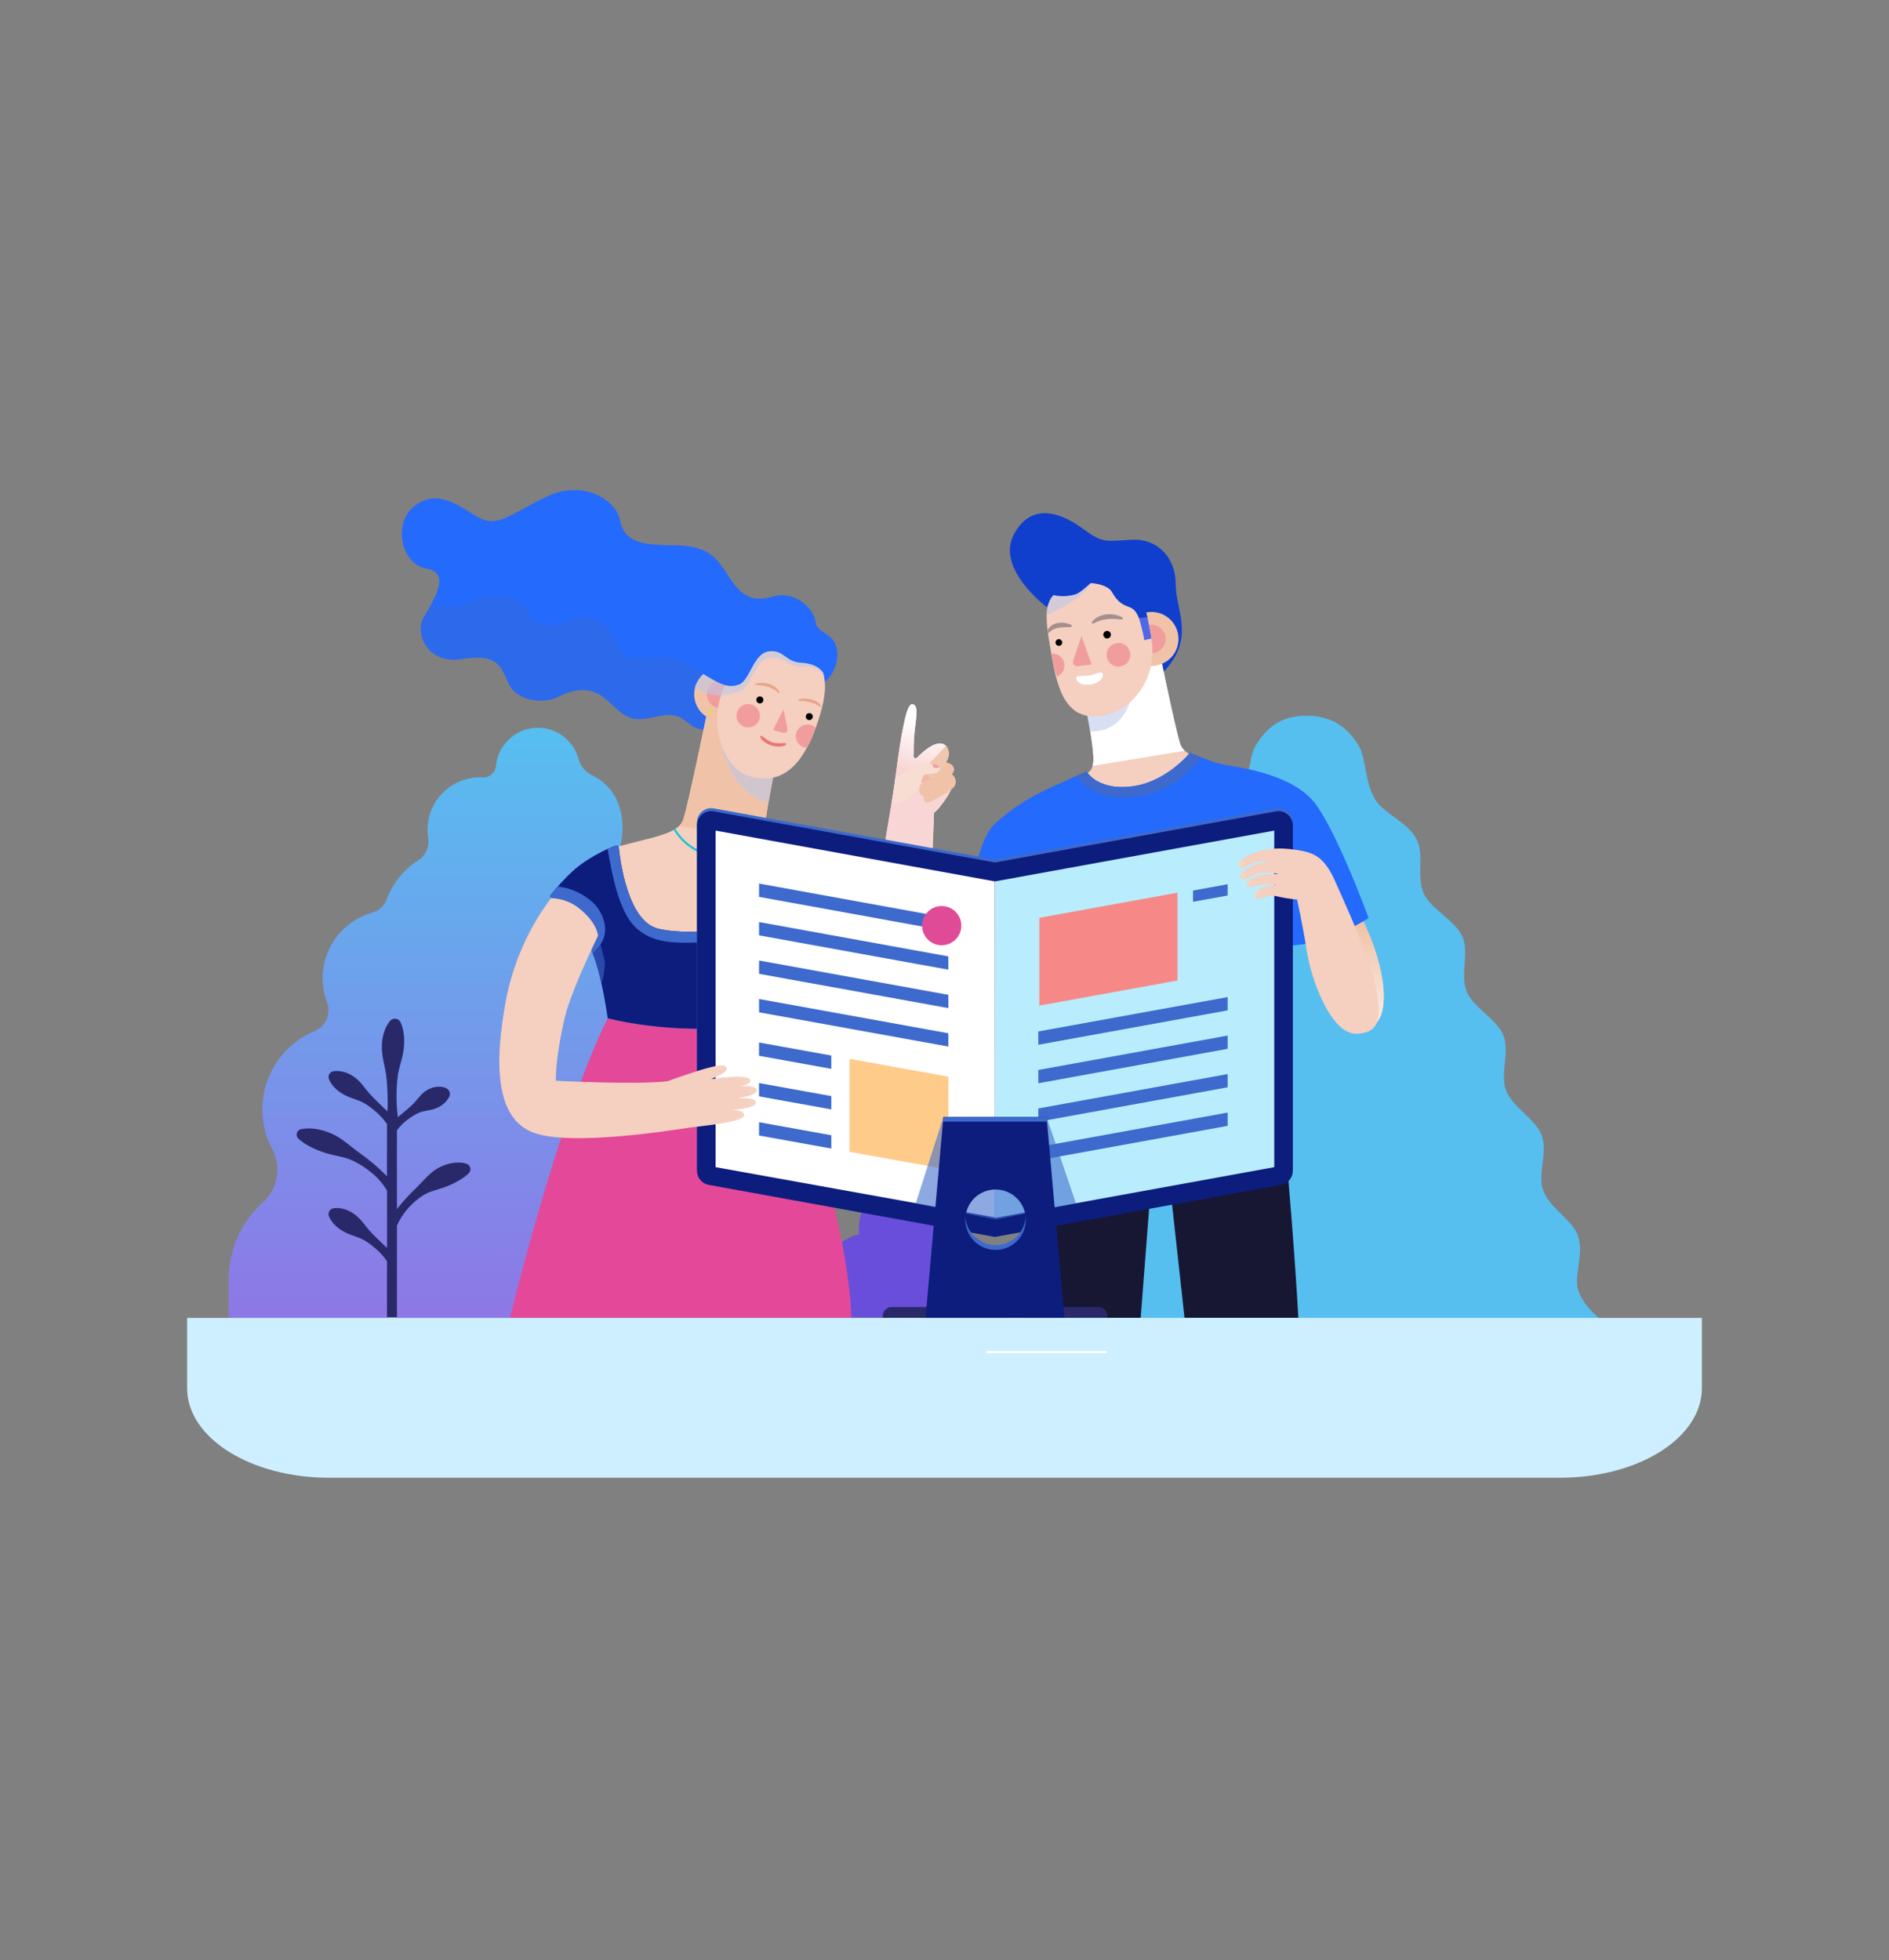 <svg width="212" height="220" viewBox="0 0 212 220" fill="none" xmlns="http://www.w3.org/2000/svg">
<rect x="0" y="0" width="212" height="220" fill="#808080" stroke="none"/>
<g clip-path="url(#clip0)">
<path d="M88.186 127.345C88.187 125.589 87.74 123.861 86.887 122.326C86.034 120.791 84.804 119.498 83.313 118.571C82.521 118.084 81.898 117.365 81.528 116.512C81.158 115.659 81.058 114.713 81.243 113.802C81.667 111.811 81.288 109.734 80.19 108.021C79.091 106.307 77.362 105.097 75.376 104.652C74.935 104.554 74.544 104.297 74.279 103.931C74.013 103.564 73.891 103.114 73.934 102.663C73.977 102.285 73.981 101.904 73.945 101.525C73.667 99.39 72.464 98.225 70.73 97.273C70.298 97.036 69.957 96.66 69.762 96.207C69.568 95.753 69.529 95.248 69.654 94.77C69.781 94.272 69.851 93.762 69.863 93.249C69.968 89.314 67.849 87.686 66.377 86.964C66.022 86.785 65.709 86.533 65.458 86.224C65.207 85.915 65.025 85.556 64.923 85.171C64.637 84.108 63.988 83.178 63.088 82.543C62.189 81.907 61.096 81.606 59.999 81.692C58.901 81.778 57.868 82.244 57.078 83.011C56.288 83.778 55.79 84.797 55.672 85.892C55.672 85.909 55.672 85.927 55.672 85.945C55.636 86.316 55.458 86.659 55.176 86.902C54.893 87.145 54.528 87.27 54.155 87.25C53.281 87.207 52.409 87.359 51.601 87.696C50.794 88.033 50.071 88.545 49.486 89.196C48.902 89.847 48.469 90.621 48.221 91.46C47.973 92.299 47.915 93.184 48.051 94.048C48.129 94.533 48.064 95.029 47.864 95.478C47.663 95.925 47.336 96.305 46.923 96.569C45.293 97.6 44.052 99.144 43.396 100.958C43.268 101.307 43.058 101.62 42.784 101.872C42.51 102.124 42.18 102.306 41.821 102.404C40.798 102.69 39.845 103.185 39.023 103.858C38.201 104.532 37.528 105.369 37.047 106.316C36.565 107.264 36.286 108.301 36.227 109.362C36.167 110.423 36.329 111.485 36.702 112.48C36.935 113.101 36.919 113.788 36.654 114.396C36.39 115.004 35.899 115.485 35.285 115.737C34.068 116.244 32.969 117 32.059 117.956C31.149 118.912 30.449 120.047 30.002 121.289C29.556 122.531 29.372 123.852 29.465 125.169C29.557 126.485 29.922 127.768 30.538 128.935C31.059 129.905 31.241 131.021 31.057 132.106C30.873 133.191 30.332 134.184 29.52 134.927C28.302 136.025 27.328 137.367 26.663 138.866C25.997 140.365 25.654 141.988 25.656 143.628V147.901H89.177V143.635C89.177 141.905 88.083 140.261 86.792 138.784C85.379 137.177 85.286 134.834 86.464 133.055C87.589 131.364 88.189 129.377 88.186 127.345Z" fill="url(#paint0_linear)"/>
<path d="M111.683 150.729C108.76 149.326 113.842 148.091 115.119 144.579C115.704 142.971 114.509 140.518 115.3 138.401C115.948 136.664 118.547 135.35 119.31 133.359C119.996 131.572 118.842 129.116 119.604 127.184C120.319 125.368 122.941 124.098 123.71 122.204C124.455 120.371 123.353 117.897 124.136 116.034C124.919 114.171 127.565 112.972 128.368 111.137C129.182 109.28 128.156 106.78 128.985 104.979C129.845 103.111 132.543 101.978 133.406 100.22C134.328 98.338 133.44 95.793 134.356 94.093C135.377 92.193 138.154 91.227 139.141 89.63C140.353 87.667 140.042 85.142 140.936 83.66C142.379 81.262 144.155 80.33 146.661 80.33C148.985 80.33 151.036 81.224 152.486 83.705C153.357 85.197 153.132 87.706 154.304 89.682C155.253 91.288 158.012 92.286 158.993 94.199C159.868 95.907 158.925 98.431 159.807 100.32C160.632 102.084 163.304 103.256 164.123 105.13C164.913 106.938 163.834 109.415 164.608 111.278C165.37 113.118 167.999 114.371 168.73 116.224C169.461 118.078 168.323 120.542 169.023 122.38C169.751 124.28 172.344 125.588 173.02 127.409C173.739 129.347 172.532 131.777 173.179 133.569C173.898 135.565 176.466 136.917 177.076 138.658C177.821 140.781 176.574 143.207 177.124 144.819C178.323 148.341 183.364 149.634 180.431 151.001C178.125 152.087 177.365 149.318 174.757 149.307C172.148 149.296 172.14 151.071 169.533 151.062C166.926 151.054 166.934 149.277 164.325 149.266C161.717 149.255 161.709 151.03 159.102 151.022C156.495 151.014 156.503 149.235 153.894 149.225C151.286 149.216 151.279 150.989 148.67 150.981C146.062 150.973 146.071 149.194 143.464 149.185C140.857 149.175 140.846 150.949 138.239 150.939C135.632 150.93 135.639 149.153 133.032 149.142C130.425 149.132 130.414 150.906 127.807 150.898C125.199 150.89 125.206 149.113 122.598 149.102C119.989 149.091 120.145 150.29 117.609 150.833C114.695 151.453 113.98 151.83 111.683 150.729Z" fill="#56BFF0"/>
<path d="M92.078 144.067C92.077 145.469 92.593 146.821 93.526 147.867H110.921C111.543 147.134 111.98 146.263 112.197 145.327C112.413 144.391 112.401 143.417 112.163 142.486C111.925 141.555 111.468 140.694 110.829 139.977C110.19 139.259 109.389 138.705 108.492 138.361C108.501 138.218 108.507 138.068 108.507 137.92C108.507 136.314 107.869 134.773 106.733 133.637C105.597 132.501 104.057 131.863 102.451 131.863C100.845 131.863 99.305 132.501 98.169 133.637C97.034 134.773 96.396 136.314 96.396 137.92C96.396 138.12 96.406 138.317 96.424 138.511C95.184 138.819 94.083 139.534 93.295 140.541C92.508 141.547 92.079 142.789 92.078 144.067Z" fill="#694EDB"/>
<path d="M142.936 114.692C142.936 114.692 144.934 133.8 145.711 147.908H132.94L130.164 122.691L129.942 123.025L128.017 147.908H115.284L113.839 123.135L142.936 114.692Z" fill="#171733"/>
<path d="M150.292 103.391L152.623 102.64C152.623 102.64 154.512 106.032 155.122 109.805C155.732 113.577 154.678 114.999 153.707 115.387C152.736 115.775 150.292 103.391 150.292 103.391Z" fill="#F0C3A8"/>
<path style="mix-blend-mode:multiply" opacity="0.72" d="M150.292 103.391L152.623 102.64C152.623 102.64 154.512 106.032 155.122 109.805C155.732 113.577 154.678 114.999 153.707 115.387C152.736 115.775 150.292 103.391 150.292 103.391Z" fill="url(#paint1_linear)"/>
<path d="M121.325 66.384C118.582 66.727 117.497 68.148 117.497 68.148C117.497 68.148 111.728 63.868 113.784 59.984C115.841 56.099 119.383 57.756 121.553 59.355C123.723 60.955 123.995 60.746 126.96 60.577C129.925 60.407 131.949 62.575 131.949 65.597C131.949 68.619 134.349 71.806 130.236 75.749C125.401 80.389 121.325 66.384 121.325 66.384Z" fill="#103FCD"/>
<path d="M132.117 92.703C131.565 93.556 130.909 94.43 130.04 95.027C128.656 95.26 127.297 95.547 125.999 95.742C124.727 95.506 123.61 94.928 122.472 94.145C120.431 92.731 118.749 90.871 117.111 88.971C121.459 86.654 122.537 87.343 122.703 85.457C122.883 83.374 120.551 72.855 120.551 72.855L129.775 71.429C129.775 71.429 131.89 81.841 132.469 83.54C132.821 84.565 134.2 85.088 136.132 85.575C135.048 88.059 133.598 90.407 132.117 92.703Z" fill="#F5CFBF"/>
<path style="mix-blend-mode:multiply" d="M122.618 85.96C122.66 85.793 122.689 85.623 122.702 85.451C122.882 83.369 120.551 72.85 120.551 72.85L129.775 71.424C129.775 71.424 131.889 81.835 132.469 83.534C132.569 83.812 132.738 84.061 132.96 84.256L122.618 85.96Z" fill="url(#paint2_linear)"/>
<g style="mix-blend-mode:multiply" opacity="0.58">
<path d="M123.402 82.016C123.053 82.078 122.698 82.111 122.343 82.113C121.665 78.508 120.973 75.147 120.973 75.147L127.213 74.159C127.62 78.116 126.344 81.53 123.402 82.016Z" fill="#BBC8EB"/>
</g>
<path d="M126.243 72.201C126.34 72.792 126.61 73.341 127.02 73.779C127.429 74.217 127.959 74.523 128.542 74.659C129.126 74.796 129.736 74.756 130.297 74.545C130.858 74.334 131.344 73.961 131.693 73.474C132.042 72.987 132.239 72.408 132.259 71.809C132.278 71.21 132.12 70.618 131.804 70.109C131.488 69.6 131.028 69.197 130.482 68.949C129.936 68.702 129.33 68.622 128.738 68.719C127.946 68.85 127.238 69.29 126.77 69.943C126.302 70.596 126.112 71.408 126.243 72.201Z" fill="#F0C3A8"/>
<path d="M127.656 71.968C127.707 72.279 127.85 72.569 128.065 72.8C128.281 73.03 128.56 73.192 128.868 73.264C129.175 73.336 129.497 73.315 129.793 73.204C130.089 73.093 130.345 72.897 130.529 72.64C130.713 72.383 130.817 72.078 130.827 71.762C130.838 71.446 130.754 71.134 130.588 70.866C130.421 70.598 130.179 70.385 129.891 70.254C129.603 70.124 129.284 70.082 128.972 70.133C128.554 70.202 128.181 70.434 127.934 70.778C127.688 71.122 127.588 71.55 127.656 71.968Z" fill="#F29D9D"/>
<path d="M118.013 73.502C118.706 77.709 119.8 81.019 123.834 80.307C127.388 79.585 129.915 75.867 129.222 71.656C128.529 67.444 126.32 64.163 121.78 64.959C116.323 65.923 117.319 69.296 118.013 73.502Z" fill="#F5CFBF"/>
<path d="M124.25 71.658C124.486 71.658 124.677 71.467 124.677 71.231C124.677 70.995 124.486 70.803 124.25 70.803C124.014 70.803 123.823 70.995 123.823 71.231C123.823 71.467 124.014 71.658 124.25 71.658Z" fill="black"/>
<path d="M118.466 72.171C118.478 72.245 118.512 72.313 118.563 72.367C118.614 72.421 118.679 72.459 118.752 72.475C118.824 72.492 118.9 72.487 118.969 72.461C119.039 72.435 119.099 72.388 119.142 72.328C119.185 72.267 119.21 72.195 119.212 72.121C119.214 72.047 119.195 71.974 119.155 71.91C119.116 71.847 119.059 71.797 118.991 71.767C118.924 71.736 118.848 71.726 118.775 71.738C118.726 71.746 118.68 71.764 118.638 71.79C118.596 71.816 118.559 71.85 118.53 71.89C118.502 71.931 118.481 71.976 118.47 72.024C118.459 72.073 118.458 72.123 118.466 72.171Z" fill="black"/>
<path d="M119.445 74.475C119.495 74.775 119.44 75.083 119.29 75.348C119.139 75.612 118.903 75.817 118.619 75.927C118.347 75.14 118.144 74.33 118.013 73.508C118.005 73.463 117.998 73.418 117.991 73.372C118.329 73.334 118.668 73.428 118.938 73.633C119.209 73.838 119.39 74.14 119.445 74.475Z" fill="#F29D9D"/>
<path d="M124.214 73.7C124.257 73.959 124.375 74.2 124.555 74.391C124.734 74.583 124.966 74.717 125.222 74.777C125.477 74.836 125.745 74.819 125.99 74.726C126.236 74.634 126.449 74.471 126.601 74.258C126.754 74.044 126.841 73.79 126.849 73.528C126.858 73.266 126.789 73.007 126.65 72.784C126.512 72.561 126.31 72.384 126.071 72.276C125.832 72.167 125.567 72.132 125.308 72.175C125.136 72.203 124.971 72.265 124.823 72.357C124.675 72.449 124.547 72.569 124.445 72.711C124.344 72.853 124.271 73.013 124.231 73.183C124.192 73.352 124.186 73.528 124.214 73.7Z" fill="#F29D9D"/>
<path d="M121.376 71.388L120.436 74.166C120.411 74.241 120.405 74.322 120.42 74.4C120.434 74.478 120.468 74.551 120.519 74.612C120.569 74.674 120.634 74.721 120.708 74.75C120.782 74.78 120.862 74.789 120.941 74.779L122.508 74.572L121.376 71.388Z" fill="#F29D9D"/>
<path d="M128.793 69.318L129.221 71.661L128.407 71.843C128.366 71.255 127.975 69.862 127.84 69.401L128.793 69.318Z" fill="#5068E8"/>
<path d="M125.897 69.526C125.752 69.526 125.613 69.502 125.474 69.488L125.265 69.475C125.196 69.475 125.13 69.46 125.061 69.462C124.925 69.462 124.789 69.453 124.654 69.462C124.518 69.472 124.382 69.477 124.247 69.487C123.984 69.518 123.724 69.572 123.471 69.65C123.216 69.73 122.97 69.837 122.737 69.967L122.721 69.977C122.696 69.99 122.667 69.995 122.64 69.99C122.612 69.986 122.587 69.972 122.568 69.951C122.549 69.93 122.538 69.903 122.536 69.875C122.534 69.847 122.542 69.819 122.558 69.796C122.749 69.542 123 69.34 123.289 69.207C123.571 69.071 123.875 68.984 124.187 68.949C124.342 68.934 124.497 68.93 124.652 68.937C124.806 68.943 124.959 68.961 125.109 68.992C125.258 69.022 125.406 69.061 125.55 69.108C125.689 69.162 125.825 69.223 125.957 69.291C125.972 69.299 125.985 69.309 125.996 69.321C126.007 69.334 126.015 69.348 126.02 69.364C126.025 69.38 126.027 69.396 126.025 69.413C126.024 69.429 126.019 69.445 126.011 69.46C126.001 69.481 125.985 69.499 125.964 69.511C125.944 69.523 125.92 69.529 125.896 69.527L125.897 69.526Z" fill="#A48F90"/>
<path d="M120.158 70.372C120.038 70.384 119.924 70.383 119.809 70.384C119.694 70.386 119.584 70.394 119.473 70.392L119.147 70.411C119.043 70.428 118.933 70.429 118.832 70.452C118.633 70.481 118.438 70.537 118.253 70.619C118.164 70.66 118.078 70.71 117.998 70.767C117.918 70.824 117.844 70.889 117.777 70.961L117.749 70.988C117.73 71.006 117.706 71.018 117.681 71.022C117.655 71.026 117.629 71.022 117.606 71.01C117.583 70.998 117.564 70.978 117.553 70.955C117.541 70.931 117.538 70.905 117.542 70.879C117.57 70.74 117.628 70.609 117.713 70.496C117.755 70.441 117.8 70.389 117.849 70.34C117.899 70.293 117.953 70.25 118.008 70.204C118.227 70.049 118.48 69.949 118.746 69.913C118.872 69.892 119 69.882 119.128 69.881C119.254 69.881 119.38 69.894 119.504 69.912C119.626 69.932 119.746 69.959 119.865 69.992C119.982 70.031 120.097 70.076 120.209 70.128C120.239 70.144 120.261 70.169 120.273 70.201C120.284 70.232 120.284 70.266 120.272 70.297C120.262 70.317 120.247 70.334 120.229 70.347C120.211 70.36 120.19 70.368 120.169 70.371L120.158 70.372Z" fill="#A48F90"/>
<path d="M108.897 107.194C108.897 107.194 108.37 95.409 111.757 92.355C115.144 89.3 118.56 88.148 119.337 87.755C120.114 87.361 121.947 86.588 121.947 86.588C121.947 86.588 123.168 88.759 127.055 88.254C130.943 87.749 133.551 84.478 133.551 84.478C133.551 84.478 135.772 85.478 137.326 85.811C138.881 86.143 145.267 86.76 147.821 90.477C150.376 94.193 153.596 103.028 153.596 103.028C153.596 103.028 151.652 104.362 148.098 105.639C144.544 106.916 108.897 107.194 108.897 107.194Z" fill="#246AFC"/>
<path d="M123.767 75.682C123.849 76.175 123.25 76.688 122.428 76.826C121.606 76.963 120.872 76.674 120.789 76.18C120.707 75.686 121.446 75.942 122.268 75.804C123.09 75.665 123.683 75.188 123.767 75.682Z" fill="white"/>
<path d="M126.833 89.477C128.791 89.295 131.995 88.684 134.806 84.999C134.082 84.717 133.551 84.478 133.551 84.478C133.551 84.478 130.941 87.755 127.055 88.254C123.169 88.754 121.947 86.588 121.947 86.588C121.947 86.588 121.429 86.808 120.826 87.072C122.344 89.322 124.925 89.649 126.833 89.477Z" fill="#3D6ACC"/>
<g style="mix-blend-mode:multiply" opacity="0.58">
<path d="M122.41 65.45L121.315 65.057C117.432 66.26 117.487 68.148 117.487 69.019C117.489 69.024 121.501 67.396 122.41 65.45Z" fill="#BBC8EB"/>
</g>
<path d="M127.265 63.412L119.096 63.127L116.812 66.384L117.49 68.148C117.645 67.839 117.706 67.32 118.239 66.791C119.07 66.975 119.934 66.94 120.746 66.688C121.153 66.552 121.953 65.848 122.401 65.441C123.464 65.501 124.46 65.859 124.783 66.431C126.116 68.794 127.077 67.381 127.828 69.396L128.787 69.308L127.265 63.412Z" fill="#103FCD"/>
<path d="M92.308 76.707C93.863 75.757 94.399 73.263 93.604 72.004C93.01 71.065 91.626 70.798 91.531 69.856C91.345 68.042 88.939 66.303 86.83 66.931C84.117 67.745 83.068 66.569 81.888 64.858C80.618 63.019 79.944 61.194 75.557 61.194C71.171 61.194 70.005 60.476 69.562 58.305C69.118 56.134 65.507 53.807 61.454 55.694C57.401 57.582 55.902 59.358 53.626 58.027C51.35 56.696 49.128 54.861 46.572 56.75C44.017 58.639 45.018 63.359 47.85 63.806C50.682 64.252 48.683 67.36 47.572 69.248C46.461 71.137 48.016 74.581 51.792 73.969C55.568 73.357 56.179 74.525 57.012 76.58C57.844 78.634 60.898 79.079 62.564 78.246C64.23 77.413 66.173 76.858 68.06 78.524C69.947 80.19 70.502 81.135 73.169 80.524C75.835 79.914 76.26 80.375 77.537 81.375C78.813 82.375 81.831 81.801 81.831 81.801L92.308 76.707Z" fill="#246AFC"/>
<g style="mix-blend-mode:multiply" opacity="0.36">
<path d="M85.861 79.369L86.424 77.225L78.945 75.673C75.244 73.231 74.282 73.673 71.542 73.896C68.802 74.118 69.692 71.081 67.101 69.674C64.51 68.267 63.547 70.636 61.029 70.118C58.512 69.6 59.697 67.231 56.44 66.861C53.364 66.511 52.596 68.735 48.343 67.924C48.083 68.396 47.809 68.851 47.574 69.25C46.463 71.138 48.018 74.582 51.794 73.97C55.571 73.358 56.181 74.527 57.014 76.581C57.847 78.635 60.9 79.08 62.566 78.247C64.232 77.414 66.176 76.859 68.062 78.525C69.949 80.192 70.504 81.136 73.171 80.525C75.838 79.915 76.188 80.228 77.466 81.228C78.743 82.228 81.611 82.042 81.611 82.042L85.861 79.369Z" fill="#3D6ACC"/>
</g>
<path d="M85.799 93.825C85.654 91.768 88.067 80.907 88.067 80.907L79.448 79.55C79.448 79.55 77.24 90.304 76.677 91.984C76.114 93.663 72.933 93.992 69.128 95.077C68.566 95.245 68.027 95.478 67.521 95.773C67.834 97.13 68.421 98.445 69.03 99.688C69.698 101.045 70.425 102.387 71.08 103.759C74.49 106.14 78.02 105.448 81.671 105.992C82.902 106.174 86.304 104.407 87.368 104.658C89.205 102.32 89.92 100.082 91.454 97.533C87.025 94.942 85.933 95.756 85.799 93.825Z" fill="#F5CFBF"/>
<path style="mix-blend-mode:multiply" d="M85.87 94.327C85.833 94.162 85.809 93.994 85.799 93.825C85.654 91.768 88.067 80.907 88.067 80.907L79.448 79.55C79.448 79.55 77.24 90.304 76.677 91.984C76.582 92.257 76.421 92.502 76.209 92.699L85.87 94.327Z" fill="url(#paint3_linear)"/>
<g style="mix-blend-mode:multiply" opacity="0.58">
<path d="M80.833 83.113C81.087 84.71 82.446 89.219 86.259 90.062C86.604 88.151 87 86.127 87.333 84.458L80.833 83.113Z" fill="#BBC8EB"/>
</g>
<path d="M81.776 80.785C83.359 80.303 84.251 78.63 83.77 77.047C83.289 75.464 81.615 74.571 80.033 75.052C78.45 75.534 77.558 77.208 78.039 78.791C78.521 80.374 80.194 81.267 81.776 80.785Z" fill="#F0C3A8"/>
<path d="M82.031 79.028C82.643 78.406 82.635 77.406 82.014 76.794C81.393 76.182 80.393 76.19 79.781 76.811C79.169 77.433 79.177 78.433 79.798 79.045C80.419 79.657 81.419 79.649 82.031 79.028Z" fill="#F29D9D"/>
<path d="M91.536 81.716C90.091 85.683 87.765 88.451 83.758 86.964C81.462 86.112 79.535 81.839 80.978 77.873C82.421 73.907 84.128 71.259 88.939 72.635C93.604 73.966 92.975 77.748 91.536 81.716Z" fill="#F5CFBF"/>
<path d="M85.65 78.684C85.624 78.758 85.576 78.822 85.513 78.869C85.449 78.915 85.374 78.942 85.296 78.945C85.217 78.949 85.14 78.929 85.073 78.888C85.006 78.848 84.952 78.788 84.919 78.718C84.886 78.647 84.874 78.567 84.886 78.49C84.898 78.412 84.933 78.34 84.985 78.282C85.038 78.224 85.107 78.183 85.183 78.165C85.259 78.146 85.339 78.15 85.413 78.177C85.512 78.213 85.592 78.286 85.637 78.382C85.681 78.477 85.686 78.586 85.65 78.684Z" fill="black"/>
<path d="M91.193 80.559C91.166 80.631 91.119 80.695 91.056 80.74C90.994 80.786 90.919 80.812 90.842 80.816C90.764 80.819 90.688 80.799 90.621 80.759C90.555 80.719 90.502 80.66 90.47 80.59C90.437 80.519 90.426 80.441 90.438 80.364C90.449 80.288 90.483 80.216 90.536 80.159C90.588 80.102 90.656 80.062 90.731 80.043C90.807 80.025 90.886 80.029 90.959 80.055C91.056 80.091 91.136 80.164 91.18 80.258C91.224 80.353 91.228 80.461 91.193 80.559Z" fill="black"/>
<path d="M91.537 81.683C91.394 81.544 91.223 81.44 91.034 81.377C90.846 81.315 90.645 81.296 90.448 81.323C90.252 81.349 90.063 81.419 89.898 81.529C89.732 81.639 89.594 81.785 89.493 81.956C89.391 82.127 89.331 82.319 89.314 82.516C89.298 82.715 89.327 82.914 89.399 83.099C89.471 83.284 89.584 83.45 89.73 83.585C89.876 83.72 90.05 83.821 90.24 83.879C90.343 83.91 90.449 83.928 90.556 83.933C90.967 83.234 91.294 82.488 91.529 81.712L91.537 81.683Z" fill="#F29D9D"/>
<path d="M85.278 80.345C85.287 79.621 84.708 79.026 83.984 79.016C83.259 79.007 82.664 79.587 82.655 80.311C82.646 81.036 83.225 81.631 83.95 81.641C84.674 81.65 85.269 81.07 85.278 80.345Z" fill="#F29D9D"/>
<path d="M87.938 79.615L88.371 81.831C88.382 81.891 88.379 81.953 88.359 82.012C88.34 82.07 88.307 82.122 88.262 82.164C88.217 82.206 88.162 82.235 88.103 82.25C88.043 82.264 87.981 82.264 87.922 82.248L86.749 81.927L87.938 79.615Z" fill="#F29D9D"/>
<path d="M88.228 83.525C88.179 83.719 87.398 83.915 86.6 83.67C85.802 83.424 85.275 82.871 85.332 82.633C85.401 82.351 85.911 83.082 86.711 83.328C87.512 83.573 88.305 83.231 88.228 83.525Z" fill="#EB7373"/>
<path d="M79.973 79.88C79.955 79.926 79.924 79.967 79.884 79.996C79.844 80.025 79.796 80.042 79.746 80.044C79.696 80.046 79.647 80.033 79.605 80.007C79.562 79.981 79.528 79.943 79.507 79.897C79.486 79.852 79.479 79.802 79.487 79.753C79.495 79.703 79.517 79.657 79.55 79.621C79.584 79.584 79.628 79.558 79.676 79.546C79.725 79.534 79.775 79.537 79.822 79.554C79.885 79.577 79.937 79.625 79.965 79.686C79.993 79.747 79.996 79.817 79.973 79.88Z" fill="#ECD25E"/>
<g style="mix-blend-mode:multiply" opacity="0.58">
<path d="M77.988 77.166C80.21 78.554 81.852 77.999 83.074 77.555C84.296 77.111 84.684 74.045 86.405 73.828C88.126 73.611 88.304 74.97 90.134 74.828C92.272 74.661 92.513 76.216 92.513 76.216C92.513 76.216 92.633 74.411 89.8 72.8C86.968 71.19 83.683 70.606 81.573 72.161C80.882 72.672 80.954 74.125 80.194 74.604C78.308 75.799 77.988 77.166 77.988 77.166Z" fill="#BBC8EB"/>
</g>
<path d="M78.603 75.439C80.824 76.827 81.716 77.272 82.937 76.827C84.158 76.382 84.547 73.329 86.269 73.106C87.99 72.883 88.099 74.28 89.931 74.383C91.894 74.494 92.373 75.494 92.373 75.494C92.373 75.494 93.594 73.273 90.763 71.662C87.932 70.052 83.545 69.885 81.434 71.44C79.324 72.995 78.603 75.439 78.603 75.439Z" fill="#246AFC"/>
<path d="M95.553 147.907H57.241C57.241 147.907 62.647 125.471 68.198 114.285C73.641 115.642 81.728 115.989 87.151 114.507C87.151 114.507 95.184 135.539 95.553 147.907Z" fill="#E34998"/>
<path d="M90.705 109.694C90.466 111.702 87.151 114.508 87.151 114.508C81.725 115.99 73.641 115.637 68.198 114.286C68.198 114.286 67.569 109.401 66.385 106.658C66.115 105.014 65.354 103.49 64.201 102.288C63.106 101.151 62.367 100.847 61.934 100.795C61.896 100.791 61.859 100.777 61.828 100.754C61.797 100.731 61.773 100.7 61.758 100.664C61.743 100.628 61.739 100.589 61.744 100.551C61.75 100.513 61.766 100.477 61.79 100.447C62.462 99.632 63.825 98.03 65.089 97.087C66.353 96.144 68.182 95.195 69.138 94.897C69.172 94.886 69.207 94.884 69.242 94.889C69.277 94.894 69.311 94.906 69.34 94.926C69.369 94.945 69.394 94.971 69.412 95.001C69.43 95.031 69.441 95.065 69.445 95.1C69.59 96.552 70.438 103.255 73.75 104.192C77.471 105.247 87.965 103.858 87.965 103.858C87.965 103.858 91.077 106.584 90.705 109.694Z" fill="#0D1D7E"/>
<path d="M61.934 100.795C62.367 100.847 63.106 101.152 64.201 102.288C65.354 103.489 66.115 105.013 66.384 106.657C66.429 106.761 66.474 106.869 66.52 106.978C66.736 106.749 66.965 106.497 67.198 106.221C68.726 104.444 67.47 102.157 66.588 101.336C65.492 100.311 64.096 99.664 62.605 99.49C62.281 99.858 62.002 100.191 61.791 100.448C61.767 100.478 61.752 100.513 61.746 100.551C61.741 100.589 61.745 100.628 61.76 100.663C61.775 100.699 61.798 100.73 61.829 100.753C61.859 100.776 61.896 100.791 61.934 100.795Z" fill="#3D6ACC"/>
<g style="mix-blend-mode:multiply" opacity="0.58">
<path d="M67.88 107.968C67.517 106.32 67.122 105.045 67.122 105.045L65.915 104.951C66.143 105.499 66.303 106.074 66.391 106.661C66.847 107.717 67.221 109.09 67.508 110.381C67.75 109.599 67.875 108.786 67.88 107.968Z" fill="#3D6ACC"/>
</g>
<path d="M86.101 94.832C84.919 95.684 83.349 96.142 81.524 96.142C79.49 96.142 77.048 95.168 75.8 93.022C75.74 93.061 75.678 93.099 75.613 93.137C76.77 95.099 79.035 96.365 81.524 96.365C83.408 96.365 85.032 95.887 86.254 94.997C86.198 94.947 86.147 94.892 86.101 94.832Z" fill="#05C5DB"/>
<path d="M71.251 104.002C73.171 105.917 75.748 105.945 79.72 105.695C82.947 105.493 87.293 104.941 88.808 104.745C88.547 104.434 88.266 104.14 87.966 103.866C87.966 103.866 77.471 105.254 73.75 104.196C70.436 103.255 69.59 96.552 69.445 95.104C69.441 95.069 69.43 95.035 69.412 95.005C69.394 94.975 69.37 94.949 69.34 94.93C69.311 94.91 69.278 94.898 69.243 94.892C69.208 94.888 69.173 94.89 69.139 94.901C68.816 95.007 68.499 95.132 68.19 95.275C68.715 98.312 69.462 102.21 71.251 104.002Z" fill="#3D6ACC"/>
<path d="M98.44 99.555C98.44 99.555 99.995 90.928 100.365 88.188C100.566 86.704 100.886 84.1 101.278 82.049C101.61 80.314 101.929 78.986 102.401 79.041C103.177 79.133 102.762 80.763 102.624 82.318C102.541 83.244 102.53 84.284 102.533 84.896C102.533 84.939 102.545 84.98 102.569 85.015C102.593 85.05 102.626 85.077 102.665 85.093C102.704 85.109 102.747 85.113 102.789 85.105C102.83 85.096 102.868 85.076 102.898 85.046C103.599 84.33 105.167 82.93 106.066 83.633C107.251 84.558 105.011 87.54 105.011 87.54L106.815 88.373C106.604 89.217 105.24 90.951 104.827 91.214L104.474 100.518L98.44 99.555Z" fill="#F5CFBF"/>
<path style="mix-blend-mode:multiply" d="M104.438 100.585L104.827 91.207C105.346 90.875 106.613 89.116 106.816 88.366L105.012 87.533C105.012 87.533 107.251 84.547 106.067 83.626C105.168 82.923 103.6 84.324 102.899 85.039C102.869 85.069 102.831 85.09 102.79 85.098C102.748 85.107 102.705 85.103 102.666 85.087C102.627 85.071 102.593 85.043 102.57 85.008C102.546 84.973 102.534 84.932 102.534 84.889C102.534 84.278 102.542 83.237 102.625 82.311C102.76 80.756 103.178 79.127 102.402 79.034C101.93 78.979 101.611 80.307 101.279 82.043C100.887 84.093 100.563 86.695 100.366 88.181C100.222 89.267 98.786 97.705 98.478 99.511C99.738 99.576 103.982 100.566 104.438 100.585Z" fill="url(#paint4_linear)"/>
<path opacity="0.29" d="M104.438 100.585L104.827 91.207C105.346 90.875 106.613 89.116 106.816 88.366L105.012 87.533C105.012 87.533 107.251 84.547 106.067 83.626C105.168 82.923 103.6 84.324 102.899 85.039C102.869 85.069 102.831 85.09 102.79 85.098C102.748 85.107 102.705 85.103 102.666 85.087C102.627 85.071 102.593 85.043 102.57 85.008C102.546 84.973 102.534 84.932 102.534 84.889C102.534 84.278 102.542 83.237 102.625 82.311C102.76 80.756 103.178 79.127 102.402 79.034C101.93 78.979 101.611 80.307 101.279 82.043C100.887 84.093 100.563 86.695 100.366 88.181C100.222 89.267 98.786 97.705 98.478 99.511C99.738 99.576 103.982 100.566 104.438 100.585Z" fill="url(#paint5_linear)"/>
<path d="M106.658 86.774C107.214 87.089 107.491 87.884 106.972 88.402C106.454 88.921 104.253 90.254 103.9 90.013C103.547 89.771 103.53 88.976 104.036 88.699C104.542 88.423 106.658 86.774 106.658 86.774Z" fill="#F5CFBF"/>
<path d="M104.483 89.533C104.338 89.398 103.868 89.669 103.711 89.768C103.749 89.866 103.815 89.951 103.9 90.014C104.011 90.09 104.307 90.014 104.67 89.848C104.639 89.728 104.574 89.618 104.483 89.533Z" fill="#F29D9D"/>
<path style="mix-blend-mode:multiply" d="M106.658 86.774C107.214 87.089 107.491 87.884 106.972 88.402C106.454 88.921 104.253 90.254 103.9 90.013C103.547 89.771 103.53 88.976 104.036 88.699C104.542 88.423 106.658 86.774 106.658 86.774Z" fill="url(#paint6_linear)"/>
<path d="M105.937 85.533C106.437 85.626 106.936 85.719 107.066 86.312C107.197 86.904 104.605 89.107 103.827 89.274C103.05 89.441 102.878 88.218 103.734 87.663C104.59 87.108 105.937 85.533 105.937 85.533Z" fill="#F5CFBF"/>
<path d="M104.02 88.579C103.885 88.429 103.308 88.792 103.192 88.869C103.203 88.939 103.23 89.006 103.269 89.065C103.308 89.125 103.359 89.175 103.419 89.213C103.478 89.252 103.546 89.277 103.616 89.288C103.686 89.299 103.758 89.295 103.826 89.276C103.984 89.231 104.135 89.165 104.275 89.079C104.249 88.889 104.159 88.712 104.02 88.579Z" fill="#F29D9D"/>
<path style="mix-blend-mode:multiply" d="M105.937 85.533C106.437 85.626 106.936 85.719 107.066 86.312C107.197 86.904 104.605 89.107 103.827 89.274C103.05 89.441 102.878 88.218 103.734 87.663C104.59 87.108 105.937 85.533 105.937 85.533Z" fill="url(#paint7_linear)"/>
<path d="M106.156 83.714C106.955 84.603 106.251 85.774 105.071 86.866C103.891 87.959 103.461 87.816 103.091 87.607C102.72 87.398 103.498 86.522 104.294 85.708C105.09 84.894 106.156 83.714 106.156 83.714Z" fill="#F5CFBF"/>
<path d="M104.424 87.393C104.353 87.257 104.161 86.925 103.928 86.978C103.669 87.036 103.25 87.552 103.174 87.656C103.448 87.788 103.779 87.845 104.424 87.393Z" fill="#F29D9D"/>
<path style="mix-blend-mode:multiply" opacity="0.72" d="M106.156 83.714C106.955 84.603 106.251 85.774 105.071 86.866C103.891 87.959 103.461 87.816 103.091 87.607C102.72 87.398 103.498 86.522 104.294 85.708C105.09 84.894 106.156 83.714 106.156 83.714Z" fill="url(#paint8_linear)"/>
<path d="M105.309 86.599C105.674 86.203 105.532 85.743 104.224 85.71C102.917 85.678 101.274 86.885 101.274 86.885C101.016 87.021 100.749 87.129 100.493 87.233C100.461 87.463 100.433 87.68 100.406 87.88C100.326 88.475 100.196 89.314 100.04 90.281H100.099C102.797 90.186 103.664 86.906 103.664 86.906C103.664 86.906 105.069 86.861 105.309 86.599Z" fill="#F5CFBF"/>
<path opacity="0.29" d="M105.309 86.599C105.674 86.203 105.532 85.743 104.224 85.71C102.917 85.678 101.274 86.885 101.274 86.885C101.016 87.021 100.749 87.129 100.493 87.233C100.461 87.463 100.433 87.68 100.406 87.88C100.326 88.475 100.196 89.314 100.04 90.281H100.099C102.797 90.186 103.664 86.906 103.664 86.906C103.664 86.906 105.069 86.861 105.309 86.599Z" fill="url(#paint9_linear)"/>
<path d="M105.374 85.998C105.255 85.882 105.03 85.789 104.67 85.743C104.655 85.845 104.644 86.101 104.91 86.15C105.054 86.191 105.206 86.2 105.354 86.177L105.374 85.998Z" fill="#F29D9D"/>
<path d="M143.205 90.726L111.659 96.464L80.111 90.726C79.88 90.684 79.643 90.693 79.416 90.753C79.188 90.812 78.977 90.921 78.797 91.072C78.616 91.223 78.471 91.411 78.372 91.624C78.272 91.837 78.221 92.069 78.221 92.304V131.065C78.221 131.441 78.352 131.804 78.593 132.093C78.834 132.381 79.168 132.576 79.538 132.643L111.658 138.486L111.7 138.494V138.478L143.777 132.643C144.147 132.576 144.481 132.381 144.722 132.093C144.963 131.804 145.095 131.441 145.095 131.065V92.304C145.095 92.069 145.043 91.837 144.944 91.624C144.844 91.411 144.699 91.223 144.519 91.073C144.339 90.922 144.128 90.813 143.901 90.753C143.673 90.693 143.436 90.684 143.205 90.726Z" fill="#3D6ACC"/>
<path d="M143.205 91.058L111.659 96.796L80.111 91.058C79.88 91.016 79.643 91.025 79.416 91.085C79.189 91.145 78.978 91.254 78.798 91.404C78.617 91.555 78.472 91.743 78.373 91.955C78.273 92.168 78.221 92.4 78.221 92.635V131.397C78.22 131.773 78.352 132.137 78.593 132.426C78.834 132.714 79.168 132.909 79.538 132.977L111.658 138.819L111.7 138.828V138.811L143.777 132.977C144.147 132.909 144.481 132.714 144.722 132.426C144.963 132.137 145.095 131.773 145.095 131.397V92.635C145.094 92.4 145.042 92.168 144.943 91.956C144.843 91.743 144.698 91.555 144.518 91.405C144.338 91.255 144.127 91.146 143.9 91.086C143.673 91.026 143.436 91.016 143.205 91.058Z" fill="#0D1D7E"/>
<path d="M111.666 136.636L80.309 130.99V93.219L111.65 98.92L111.666 136.636Z" fill="white"/>
<path d="M106.442 131.27L95.34 129.268L95.338 118.833L106.438 120.839L106.442 131.27Z" fill="#FFCB8A"/>
<path d="M106.432 104.513L85.189 100.655V99.163L106.431 103.022L106.432 104.513ZM106.432 107.337L85.189 103.482V104.974L106.434 108.828L106.432 107.337ZM106.432 111.65L85.189 107.799V109.292L106.435 113.141L106.432 111.65ZM106.432 115.964L85.189 112.118V113.611L106.435 117.456L106.432 115.964ZM93.297 118.464L85.186 116.998V118.49L93.297 119.957V118.464ZM93.297 123.017L85.186 121.551V123.044L93.297 124.509V123.017ZM93.297 127.41L85.19 125.946V127.439L93.303 128.902L93.297 127.41Z" fill="#3D6ACC"/>
<path d="M143.007 130.991L111.658 136.694V98.921L143.007 93.219V130.991Z" fill="#B9EDFD"/>
<path d="M132.15 110.042L116.643 112.863V103.006L132.15 100.185V110.042Z" fill="#F68987"/>
<path d="M137.777 113.395L116.531 117.253V115.76L137.777 111.903V113.395ZM137.777 116.223L116.531 120.082V121.575L137.777 117.71V116.223ZM137.777 120.543L116.531 124.401V125.894L137.777 122.029V120.543ZM137.777 124.864L116.531 128.728V130.221L137.777 126.355V124.864ZM137.777 99.239L133.89 99.946V101.208L137.777 100.501V99.239Z" fill="#3D6ACC"/>
<path d="M100.067 146.686H123.283C123.548 146.686 123.801 146.791 123.988 146.978C124.175 147.165 124.28 147.418 124.28 147.683V147.908H99.07V147.683C99.07 147.418 99.175 147.165 99.362 146.978C99.549 146.791 99.803 146.686 100.067 146.686Z" fill="#292969"/>
<g style="mix-blend-mode:multiply" opacity="0.58">
<path d="M105.874 125.366L102.763 135.076L111.73 136.883L120.749 135.04L117.461 125.366H105.874Z" fill="#3D6ACC"/>
</g>
<path d="M118.206 146.279L104.548 146.353L106.175 126.542L116.641 126.913L118.206 146.279ZM111.729 132.959C111.058 132.959 110.402 133.158 109.845 133.531C109.287 133.904 108.852 134.433 108.596 135.053C108.339 135.673 108.272 136.355 108.403 137.013C108.534 137.671 108.857 138.276 109.331 138.75C109.805 139.225 110.409 139.548 111.067 139.679C111.725 139.809 112.407 139.742 113.026 139.486C113.646 139.229 114.176 138.794 114.548 138.236C114.921 137.678 115.12 137.022 115.12 136.352C115.12 135.452 114.763 134.589 114.127 133.953C113.491 133.317 112.629 132.96 111.73 132.959H111.729Z" fill="#3D6ACC"/>
<path d="M119.463 147.908H103.872L105.874 125.366H117.461L119.463 147.908ZM111.731 133.495C111.06 133.495 110.405 133.694 109.847 134.067C109.289 134.439 108.855 134.969 108.598 135.589C108.341 136.209 108.274 136.891 108.405 137.549C108.536 138.207 108.859 138.811 109.333 139.286C109.807 139.76 110.412 140.083 111.069 140.214C111.727 140.345 112.409 140.278 113.029 140.021C113.648 139.764 114.178 139.33 114.551 138.772C114.923 138.214 115.122 137.558 115.122 136.887C115.122 136.442 115.034 136 114.864 135.589C114.693 135.177 114.443 134.803 114.128 134.488C113.813 134.173 113.439 133.923 113.028 133.753C112.616 133.582 112.175 133.495 111.73 133.495H111.731Z" fill="#0D1D7E"/>
<path d="M117.506 125.885L117.46 125.366H105.873L105.827 125.885H117.506Z" fill="#3D6ACC"/>
<path d="M105.686 106.088C106.902 106.088 107.888 105.102 107.888 103.886C107.888 102.67 106.902 101.684 105.686 101.684C104.47 101.684 103.485 102.67 103.485 103.886C103.485 105.102 104.47 106.088 105.686 106.088Z" fill="#E04B97"/>
<path d="M84.786 76.731C84.907 76.702 85.029 76.679 85.152 76.66C85.276 76.641 85.403 76.637 85.529 76.642C85.784 76.647 86.037 76.685 86.281 76.756C86.527 76.832 86.76 76.947 86.97 77.096C87.184 77.243 87.361 77.438 87.487 77.665C87.496 77.683 87.498 77.704 87.492 77.724C87.486 77.743 87.472 77.759 87.454 77.769C87.44 77.776 87.424 77.778 87.408 77.776C87.392 77.774 87.377 77.766 87.366 77.755H87.358C87.195 77.597 87.013 77.46 86.815 77.348C86.617 77.237 86.407 77.146 86.19 77.077C86.079 77.047 85.97 77.013 85.856 76.994C85.743 76.975 85.63 76.956 85.515 76.937C85.399 76.918 85.283 76.916 85.165 76.903C85.047 76.889 84.929 76.896 84.808 76.884C84.789 76.883 84.772 76.875 84.758 76.862C84.745 76.849 84.737 76.831 84.736 76.813C84.735 76.794 84.741 76.776 84.752 76.761C84.764 76.747 84.78 76.737 84.798 76.733L84.786 76.731Z" fill="#E8A48B"/>
<path d="M89.628 78.482C89.737 78.457 89.849 78.436 89.96 78.418C90.072 78.401 90.187 78.397 90.301 78.398C90.529 78.397 90.757 78.422 90.979 78.474C91.206 78.528 91.423 78.614 91.625 78.731C91.832 78.846 92.01 79.009 92.143 79.206C92.154 79.223 92.157 79.243 92.153 79.263C92.149 79.283 92.137 79.3 92.12 79.311C92.107 79.32 92.092 79.325 92.076 79.325C92.061 79.325 92.046 79.32 92.033 79.311H92.023C91.858 79.188 91.679 79.085 91.49 79.003C91.3 78.921 91.103 78.856 90.902 78.808L90.748 78.773C90.698 78.762 90.645 78.756 90.594 78.746C90.492 78.722 90.386 78.718 90.282 78.701C90.177 78.683 90.07 78.682 89.963 78.67C89.856 78.657 89.747 78.659 89.638 78.645C89.62 78.643 89.603 78.634 89.591 78.621C89.578 78.608 89.571 78.591 89.57 78.573C89.569 78.555 89.574 78.537 89.585 78.522C89.596 78.508 89.612 78.497 89.629 78.493L89.628 78.482Z" fill="#E8A48B"/>
<path d="M145.606 95.401C147.585 95.708 148.679 96.253 149.901 99.03C151.072 101.693 153.605 107.149 154.354 110.623C155.103 114.097 154.923 115.915 152.286 116.017C149.345 116.137 147.143 109.829 146.682 106.867C146.199 103.769 145.57 100.955 145.57 100.955C144.796 100.89 144.029 100.766 143.274 100.585C142.199 100.313 141.214 101.229 140.867 100.696C140.519 100.163 141.663 99.317 143.173 99.339C142.582 99.198 141.966 99.203 141.378 99.354C140.328 99.598 139.984 99.643 139.872 99.241C139.761 98.84 141.093 98.169 142.029 98.146C142.965 98.123 143.43 98.069 143.43 98.069C143.43 98.069 141.769 97.746 140.93 98.134C140.092 98.522 139.421 98.948 139.206 98.504C138.992 98.061 140.145 97.171 141.426 96.867C142.706 96.563 142.992 96.674 142.992 96.674C142.992 96.674 141.398 96.559 140.551 96.91C139.703 97.262 139.339 97.57 139.059 97.221C138.778 96.872 139.499 96.171 140.78 95.717C142.06 95.264 143.285 95.043 145.606 95.401Z" fill="#F5CFBF"/>
<path d="M140.471 99.058C140.471 99.054 140.471 99.05 140.471 99.046C140.478 98.99 140.472 98.934 140.453 98.881C140.434 98.828 140.404 98.78 140.363 98.741C140.346 98.723 140.326 98.707 140.304 98.696C140.007 98.883 139.822 99.084 139.867 99.239C139.885 99.252 139.904 99.265 139.924 99.276C139.933 99.293 139.944 99.308 139.958 99.321C140.008 99.374 140.077 99.405 140.15 99.407C140.223 99.409 140.294 99.383 140.347 99.334C140.419 99.259 140.463 99.161 140.471 99.058Z" fill="#F4D5C2"/>
<path d="M140.812 100.596C140.887 100.641 140.977 100.656 141.064 100.639C141.15 100.621 141.227 100.571 141.278 100.499C141.322 100.413 141.335 100.314 141.314 100.219C141.293 100.124 141.24 100.039 141.163 99.98C141.151 99.968 141.138 99.958 141.124 99.95C140.873 100.159 140.751 100.392 140.812 100.596Z" fill="#F4D5C2"/>
<path d="M139.615 96.957C139.642 96.911 139.656 96.857 139.654 96.803C139.652 96.749 139.634 96.697 139.603 96.652C139.572 96.608 139.528 96.574 139.478 96.555C139.427 96.535 139.372 96.531 139.319 96.544L139.266 96.565C139.006 96.82 138.916 97.061 139.047 97.224C139.088 97.279 139.144 97.323 139.208 97.35L139.223 97.338C139.386 97.249 139.521 97.118 139.615 96.957Z" fill="#F4D5C2"/>
<path d="M139.657 98.542C139.747 98.48 139.811 98.386 139.837 98.28C139.852 98.228 139.851 98.172 139.835 98.12C139.819 98.068 139.789 98.022 139.748 97.987C139.706 97.952 139.655 97.93 139.6 97.924C139.546 97.919 139.492 97.93 139.444 97.956C139.36 98.003 139.292 98.073 139.247 98.158C139.211 98.208 139.189 98.266 139.181 98.327C139.173 98.388 139.18 98.45 139.201 98.508C139.223 98.552 139.254 98.592 139.292 98.624C139.342 98.649 139.399 98.658 139.455 98.649C139.494 98.647 139.533 98.637 139.568 98.618C139.603 98.6 139.633 98.574 139.657 98.542Z" fill="#F4D5C2"/>
<path d="M82.646 123.257C83.795 123.097 85.034 122.809 84.909 122.307C84.808 121.9 83.993 121.854 83.113 121.92C83.778 121.753 84.298 121.523 84.198 121.219C83.953 120.449 79.817 121.113 79.817 121.113C79.817 121.113 80.613 120.736 80.89 120.595C81.324 120.372 81.849 119.947 81.352 119.633C80.856 119.318 78.354 120.113 74.885 121.354C71.222 121.762 62.39 121.292 62.39 121.292C62.39 121.292 62.245 119.139 63.384 114.209C63.955 111.741 66.097 107.115 67.111 105.038C67.111 105.038 67.097 103.574 64.903 101.872C63.668 100.914 62.279 100.814 61.847 100.787C59.325 104.152 57.598 108.045 56.796 112.174C55.439 119.375 55.589 125.569 59.916 127.136C64.243 128.703 76.035 126.739 77.403 126.551C78.772 126.364 83.628 125.941 83.516 125.12C83.459 124.705 82.794 124.577 82.148 124.554C83.308 124.473 84.853 124.261 84.823 123.72C84.798 123.262 83.691 123.207 82.646 123.257Z" fill="#F5CFBF"/>
<path d="M83.711 120.928C83.666 120.947 83.624 120.973 83.587 121.004C83.529 121.028 83.475 121.06 83.427 121.101C83.4 121.125 83.379 121.155 83.363 121.188C83.348 121.221 83.34 121.257 83.339 121.294C83.338 121.33 83.344 121.366 83.358 121.4C83.371 121.434 83.391 121.465 83.416 121.491C83.488 121.548 83.57 121.589 83.659 121.613C83.747 121.636 83.839 121.641 83.929 121.627C84.139 121.509 84.252 121.372 84.201 121.22C84.149 121.068 83.975 120.985 83.711 120.928Z" fill="#F4D5C2"/>
<path d="M83.951 123.75C83.933 124.041 84.18 124.136 84.439 124.139C84.684 124.028 84.834 123.889 84.824 123.717C84.815 123.545 84.64 123.424 84.37 123.351C84.158 123.412 83.966 123.528 83.951 123.75Z" fill="#F4D5C2"/>
<path d="M84.91 122.312C84.866 122.138 84.689 122.031 84.43 121.968C84.188 122.078 83.989 122.265 84.055 122.519C84.111 122.731 84.313 122.799 84.534 122.791C84.805 122.662 84.957 122.502 84.91 122.312Z" fill="#F4D5C2"/>
<path d="M83.516 125.118C83.509 125.07 83.495 125.024 83.474 124.982C83.231 125.006 82.977 125.035 82.78 125.217C82.722 125.263 82.677 125.325 82.652 125.396C82.626 125.466 82.62 125.542 82.635 125.616C82.643 125.645 82.655 125.673 82.671 125.698C83.208 125.536 83.547 125.336 83.516 125.118Z" fill="#F4D5C2"/>
<path d="M81.357 119.637C81.204 119.538 80.855 119.548 80.345 119.645C80.349 119.7 80.369 119.751 80.403 119.794C80.437 119.836 80.483 119.866 80.535 119.881C80.837 119.925 81.144 119.908 81.439 119.831C81.468 119.825 81.496 119.815 81.523 119.8C81.482 119.733 81.425 119.677 81.357 119.637Z" fill="#F4D5C2"/>
<path d="M21.002 147.908H191V155.82C191 157.136 190.589 158.44 189.791 159.657C188.992 160.873 187.821 161.979 186.345 162.91C184.869 163.841 183.117 164.58 181.188 165.084C179.26 165.587 177.193 165.847 175.105 165.847H36.895C32.68 165.847 28.637 164.791 25.656 162.91C22.675 161.03 21 158.48 21 155.82V147.908H21.002Z" fill="#CDEFFF"/>
<path d="M110.774 151.883H110.793H124.131H124.15L124.213 151.818C124.228 151.802 124.237 151.782 124.241 151.761C124.245 151.739 124.242 151.717 124.234 151.697C124.225 151.677 124.211 151.66 124.192 151.649C124.174 151.637 124.153 151.63 124.131 151.63H110.793C110.771 151.63 110.75 151.636 110.732 151.648C110.713 151.66 110.699 151.677 110.69 151.697C110.682 151.717 110.679 151.739 110.683 151.761C110.687 151.782 110.698 151.802 110.713 151.818L110.774 151.883Z" fill="white"/>
<path d="M52.37 130.614C52.122 130.533 51.864 130.487 51.603 130.478C51.355 130.467 51.106 130.478 50.86 130.512C50.381 130.583 49.915 130.725 49.478 130.934C49.369 130.986 49.262 131.04 49.156 131.097C49.052 131.158 48.951 131.223 48.85 131.29C48.748 131.356 48.65 131.425 48.555 131.499C48.46 131.572 48.369 131.653 48.284 131.732L48.013 131.978L47.759 132.237L47.508 132.495L47.263 132.756C47.1 132.929 46.931 133.089 46.771 133.26C46.69 133.343 46.606 133.423 46.523 133.503L46.396 133.621L46.276 133.744C46.118 133.914 45.951 134.071 45.795 134.24C45.639 134.408 45.49 134.583 45.334 134.751C45.178 134.919 45.041 135.104 44.89 135.278C44.768 135.413 44.658 135.56 44.547 135.706V126.828C44.58 126.801 44.611 126.77 44.638 126.736C44.996 126.282 45.419 125.881 45.891 125.547C46.124 125.379 46.367 125.224 46.617 125.082C46.74 125.007 46.869 124.942 47.002 124.888C47.069 124.859 47.138 124.835 47.206 124.809C47.273 124.783 47.341 124.766 47.419 124.748C47.562 124.709 47.707 124.677 47.854 124.653L48.071 124.611C48.143 124.597 48.217 124.588 48.287 124.572C48.356 124.555 48.422 124.542 48.494 124.524C48.566 124.507 48.63 124.49 48.696 124.47C48.825 124.429 48.951 124.382 49.075 124.327C49.319 124.218 49.547 124.076 49.753 123.905C49.995 123.707 50.2 123.468 50.358 123.198L50.389 123.147C50.401 123.127 50.412 123.107 50.422 123.086C50.462 123 50.485 122.907 50.49 122.812C50.494 122.718 50.48 122.623 50.448 122.534C50.416 122.445 50.366 122.363 50.302 122.292C50.239 122.222 50.162 122.165 50.076 122.125C49.904 122.045 49.721 121.994 49.533 121.973C49.36 121.954 49.185 121.954 49.012 121.973C48.686 122.01 48.369 122.107 48.078 122.258C47.935 122.331 47.799 122.415 47.671 122.512C47.54 122.609 47.418 122.716 47.306 122.833C47.077 123.067 46.872 123.327 46.664 123.572C46.56 123.692 46.453 123.806 46.346 123.918C46.238 124.029 46.12 124.128 46.008 124.228C45.895 124.329 45.777 124.426 45.665 124.527C45.552 124.627 45.437 124.726 45.321 124.821C45.099 125.01 44.877 125.197 44.643 125.378C44.645 125.346 44.645 125.314 44.643 125.283C44.526 124.403 44.481 123.515 44.508 122.627C44.536 121.744 44.566 120.863 44.79 119.984C44.841 119.765 44.9 119.547 44.961 119.33C45.022 119.113 45.077 118.894 45.132 118.68C45.236 118.256 45.306 117.824 45.34 117.388C45.358 117.174 45.366 116.959 45.362 116.744C45.36 116.527 45.346 116.311 45.319 116.096C45.293 115.876 45.253 115.657 45.199 115.441C45.145 115.207 45.067 114.98 44.966 114.763L44.946 114.719C44.904 114.636 44.846 114.561 44.776 114.499C44.706 114.439 44.626 114.392 44.538 114.363C44.451 114.333 44.358 114.322 44.266 114.328C44.174 114.334 44.084 114.358 44.002 114.4C43.919 114.441 43.845 114.498 43.785 114.567C43.699 114.666 43.62 114.77 43.55 114.881C43.481 114.986 43.418 115.094 43.361 115.206C43.255 115.422 43.164 115.645 43.09 115.874C43.023 116.097 42.969 116.323 42.93 116.552C42.895 116.777 42.871 117.004 42.859 117.231C42.84 117.688 42.869 118.146 42.945 118.597C43.019 119.052 43.127 119.504 43.216 119.954C43.411 120.852 43.44 121.743 43.487 122.633C43.513 123.333 43.527 124.032 43.487 124.73C43.208 124.47 42.937 124.203 42.659 123.941C42.408 123.688 42.146 123.447 41.896 123.19C41.637 122.935 41.394 122.663 41.169 122.376C41.054 122.24 40.943 122.08 40.825 121.937C40.707 121.793 40.589 121.646 40.465 121.508C40.218 121.236 39.939 120.995 39.634 120.79C39.328 120.586 38.993 120.427 38.641 120.32C38.456 120.266 38.267 120.229 38.075 120.209C37.974 120.198 37.873 120.194 37.771 120.196C37.661 120.197 37.552 120.205 37.443 120.221C37.388 120.229 37.333 120.244 37.282 120.265C37.202 120.297 37.129 120.345 37.068 120.405C37.006 120.466 36.957 120.538 36.924 120.617C36.89 120.697 36.873 120.782 36.872 120.868C36.872 120.954 36.888 121.04 36.921 121.12L36.963 121.224C37.039 121.401 37.138 121.567 37.256 121.719C37.362 121.861 37.478 121.994 37.604 122.118C37.843 122.356 38.109 122.562 38.398 122.734C38.54 122.822 38.688 122.902 38.839 122.973C38.992 123.048 39.148 123.115 39.308 123.174C39.63 123.299 39.969 123.403 40.293 123.536C40.615 123.663 40.923 123.825 41.21 124.018C41.489 124.216 41.77 124.414 42.024 124.637C42.554 125.068 43.022 125.57 43.414 126.129L43.422 126.142C43.422 126.142 43.422 126.15 43.432 126.155V132.025L43.232 131.82C43.144 131.724 43.045 131.638 42.95 131.549L42.667 131.277C42.619 131.233 42.573 131.185 42.531 131.142L42.383 131.014L42.089 130.756L41.942 130.621L41.791 130.499L41.487 130.252C41.289 130.079 41.08 129.935 40.867 129.773C40.654 129.61 40.444 129.469 40.235 129.31C40.026 129.151 39.814 128.995 39.605 128.83C39.396 128.664 39.187 128.5 38.976 128.333C38.764 128.166 38.547 128.01 38.329 127.854C37.892 127.551 37.421 127.3 36.926 127.106C36.437 126.911 35.926 126.775 35.404 126.699C34.868 126.616 34.321 126.625 33.787 126.725C33.677 126.748 33.575 126.8 33.491 126.877C33.408 126.953 33.348 127.051 33.316 127.159C33.284 127.267 33.282 127.382 33.31 127.491C33.339 127.601 33.396 127.7 33.477 127.779L33.493 127.796C33.688 127.98 33.9 128.147 34.126 128.292C34.339 128.439 34.562 128.564 34.779 128.679C35.212 128.904 35.661 129.098 36.122 129.26C36.348 129.342 36.582 129.409 36.812 129.478C37.043 129.547 37.284 129.598 37.522 129.656C37.759 129.714 38.005 129.759 38.243 129.82C38.482 129.881 38.728 129.937 38.959 130.017C39.194 130.092 39.423 130.182 39.646 130.288C39.868 130.391 40.084 130.506 40.293 130.633C40.716 130.877 41.12 131.152 41.503 131.455C42.274 132.051 42.929 132.783 43.436 133.615V140.065C43.174 139.819 42.919 139.569 42.659 139.324C42.398 139.078 42.146 138.829 41.896 138.572C41.637 138.316 41.394 138.045 41.169 137.758C41.054 137.622 40.943 137.462 40.825 137.318C40.707 137.175 40.589 137.028 40.465 136.89C40.218 136.618 39.939 136.377 39.634 136.173C39.328 135.968 38.993 135.809 38.641 135.702C38.456 135.649 38.267 135.612 38.075 135.591C37.974 135.581 37.873 135.576 37.771 135.577C37.661 135.578 37.552 135.587 37.443 135.605C37.388 135.611 37.333 135.626 37.282 135.647C37.202 135.679 37.129 135.727 37.068 135.787C37.006 135.848 36.957 135.92 36.924 135.999C36.89 136.079 36.873 136.164 36.872 136.25C36.872 136.336 36.888 136.422 36.921 136.501L36.963 136.606C37.039 136.783 37.138 136.949 37.256 137.101C37.362 137.243 37.478 137.376 37.604 137.5C37.843 137.737 38.109 137.944 38.398 138.116C38.54 138.204 38.688 138.284 38.839 138.355C38.992 138.43 39.148 138.497 39.308 138.556C39.63 138.681 39.969 138.785 40.293 138.918C40.615 139.045 40.922 139.207 41.21 139.4C41.489 139.598 41.77 139.796 42.024 140.019C42.554 140.45 43.022 140.952 43.414 141.511L43.422 141.525L43.432 141.537V147.81H44.55V137.548C44.559 137.534 44.567 137.519 44.574 137.504L44.585 137.478C44.939 136.703 45.421 135.992 46.012 135.377C46.162 135.226 46.317 135.079 46.47 134.932C46.624 134.784 46.796 134.66 46.963 134.524C47.129 134.391 47.303 134.268 47.484 134.157C47.665 134.043 47.855 133.944 48.052 133.861C48.151 133.819 48.247 133.774 48.349 133.737L48.656 133.636L48.958 133.535L49.266 133.448C49.365 133.417 49.465 133.386 49.563 133.352C49.661 133.318 49.76 133.288 49.857 133.257C49.955 133.226 50.049 133.187 50.142 133.147C50.236 133.108 50.332 133.075 50.426 133.035C50.799 132.875 51.162 132.692 51.511 132.485C51.891 132.268 52.245 132.009 52.566 131.713L52.602 131.679C52.677 131.609 52.733 131.521 52.766 131.424C52.793 131.345 52.805 131.261 52.8 131.177C52.795 131.094 52.773 131.012 52.736 130.936C52.7 130.861 52.648 130.794 52.585 130.738C52.522 130.683 52.449 130.641 52.37 130.614Z" fill="#292969"/>
</g>
<defs>
<linearGradient id="paint0_linear" x1="57.414" y1="81.69" x2="57.414" y2="147.908" gradientUnits="userSpaceOnUse">
<stop stop-color="#56BFF0"/>
<stop offset="1" stop-color="#8E77E6"/>
</linearGradient>
<linearGradient id="paint1_linear" x1="153.166" y1="103.661" x2="152.14" y2="115.198" gradientUnits="userSpaceOnUse">
<stop stop-color="#F0C3A8"/>
<stop offset="1" stop-color="white"/>
</linearGradient>
<linearGradient id="paint2_linear" x1="-127364" y1="15945.8" x2="-127006" y2="17287.3" gradientUnits="userSpaceOnUse">
<stop stop-color="#F0C3A8"/>
<stop offset="1" stop-color="white"/>
</linearGradient>
<linearGradient id="paint3_linear" x1="7739.37" y1="19169.9" x2="7339.6" y2="20557.4" gradientUnits="userSpaceOnUse">
<stop stop-color="#F0C3A8"/>
<stop offset="1" stop-color="white"/>
</linearGradient>
<linearGradient id="paint4_linear" x1="7579.71" y1="11571.8" x2="7482.17" y2="11573.8" gradientUnits="userSpaceOnUse">
<stop stop-color="#F0C3A8"/>
<stop offset="1" stop-color="white"/>
</linearGradient>
<linearGradient id="paint5_linear" x1="105.5" y1="81.511" x2="104" y2="86.972" gradientUnits="userSpaceOnUse">
<stop stop-color="white"/>
<stop offset="1" stop-color="#EB7373"/>
</linearGradient>
<linearGradient id="paint6_linear" x1="3390.73" y1="1792.12" x2="3406.67" y2="1814.68" gradientUnits="userSpaceOnUse">
<stop stop-color="#F0C3A8"/>
<stop offset="1" stop-color="white"/>
</linearGradient>
<linearGradient id="paint7_linear" x1="3656.39" y1="2014.44" x2="3674.58" y2="2041.26" gradientUnits="userSpaceOnUse">
<stop stop-color="#F0C3A8"/>
<stop offset="1" stop-color="white"/>
</linearGradient>
<linearGradient id="paint8_linear" x1="3236.46" y1="2139.87" x2="3296.13" y2="2119.65" gradientUnits="userSpaceOnUse">
<stop stop-color="#F0C3A8"/>
<stop offset="1" stop-color="white"/>
</linearGradient>
<linearGradient id="paint9_linear" x1="4939.96" y1="2408.12" x2="4957.96" y2="2465.82" gradientUnits="userSpaceOnUse">
<stop stop-color="white"/>
<stop offset="1" stop-color="#EB7373"/>
</linearGradient>
<clipPath id="clip0">
<path d="M0 0H200C206.627 0 212 5.373 212 12V208C212 214.627 206.627 220 200 220H0V0Z" fill="white"/>
</clipPath>
</defs>
</svg>
